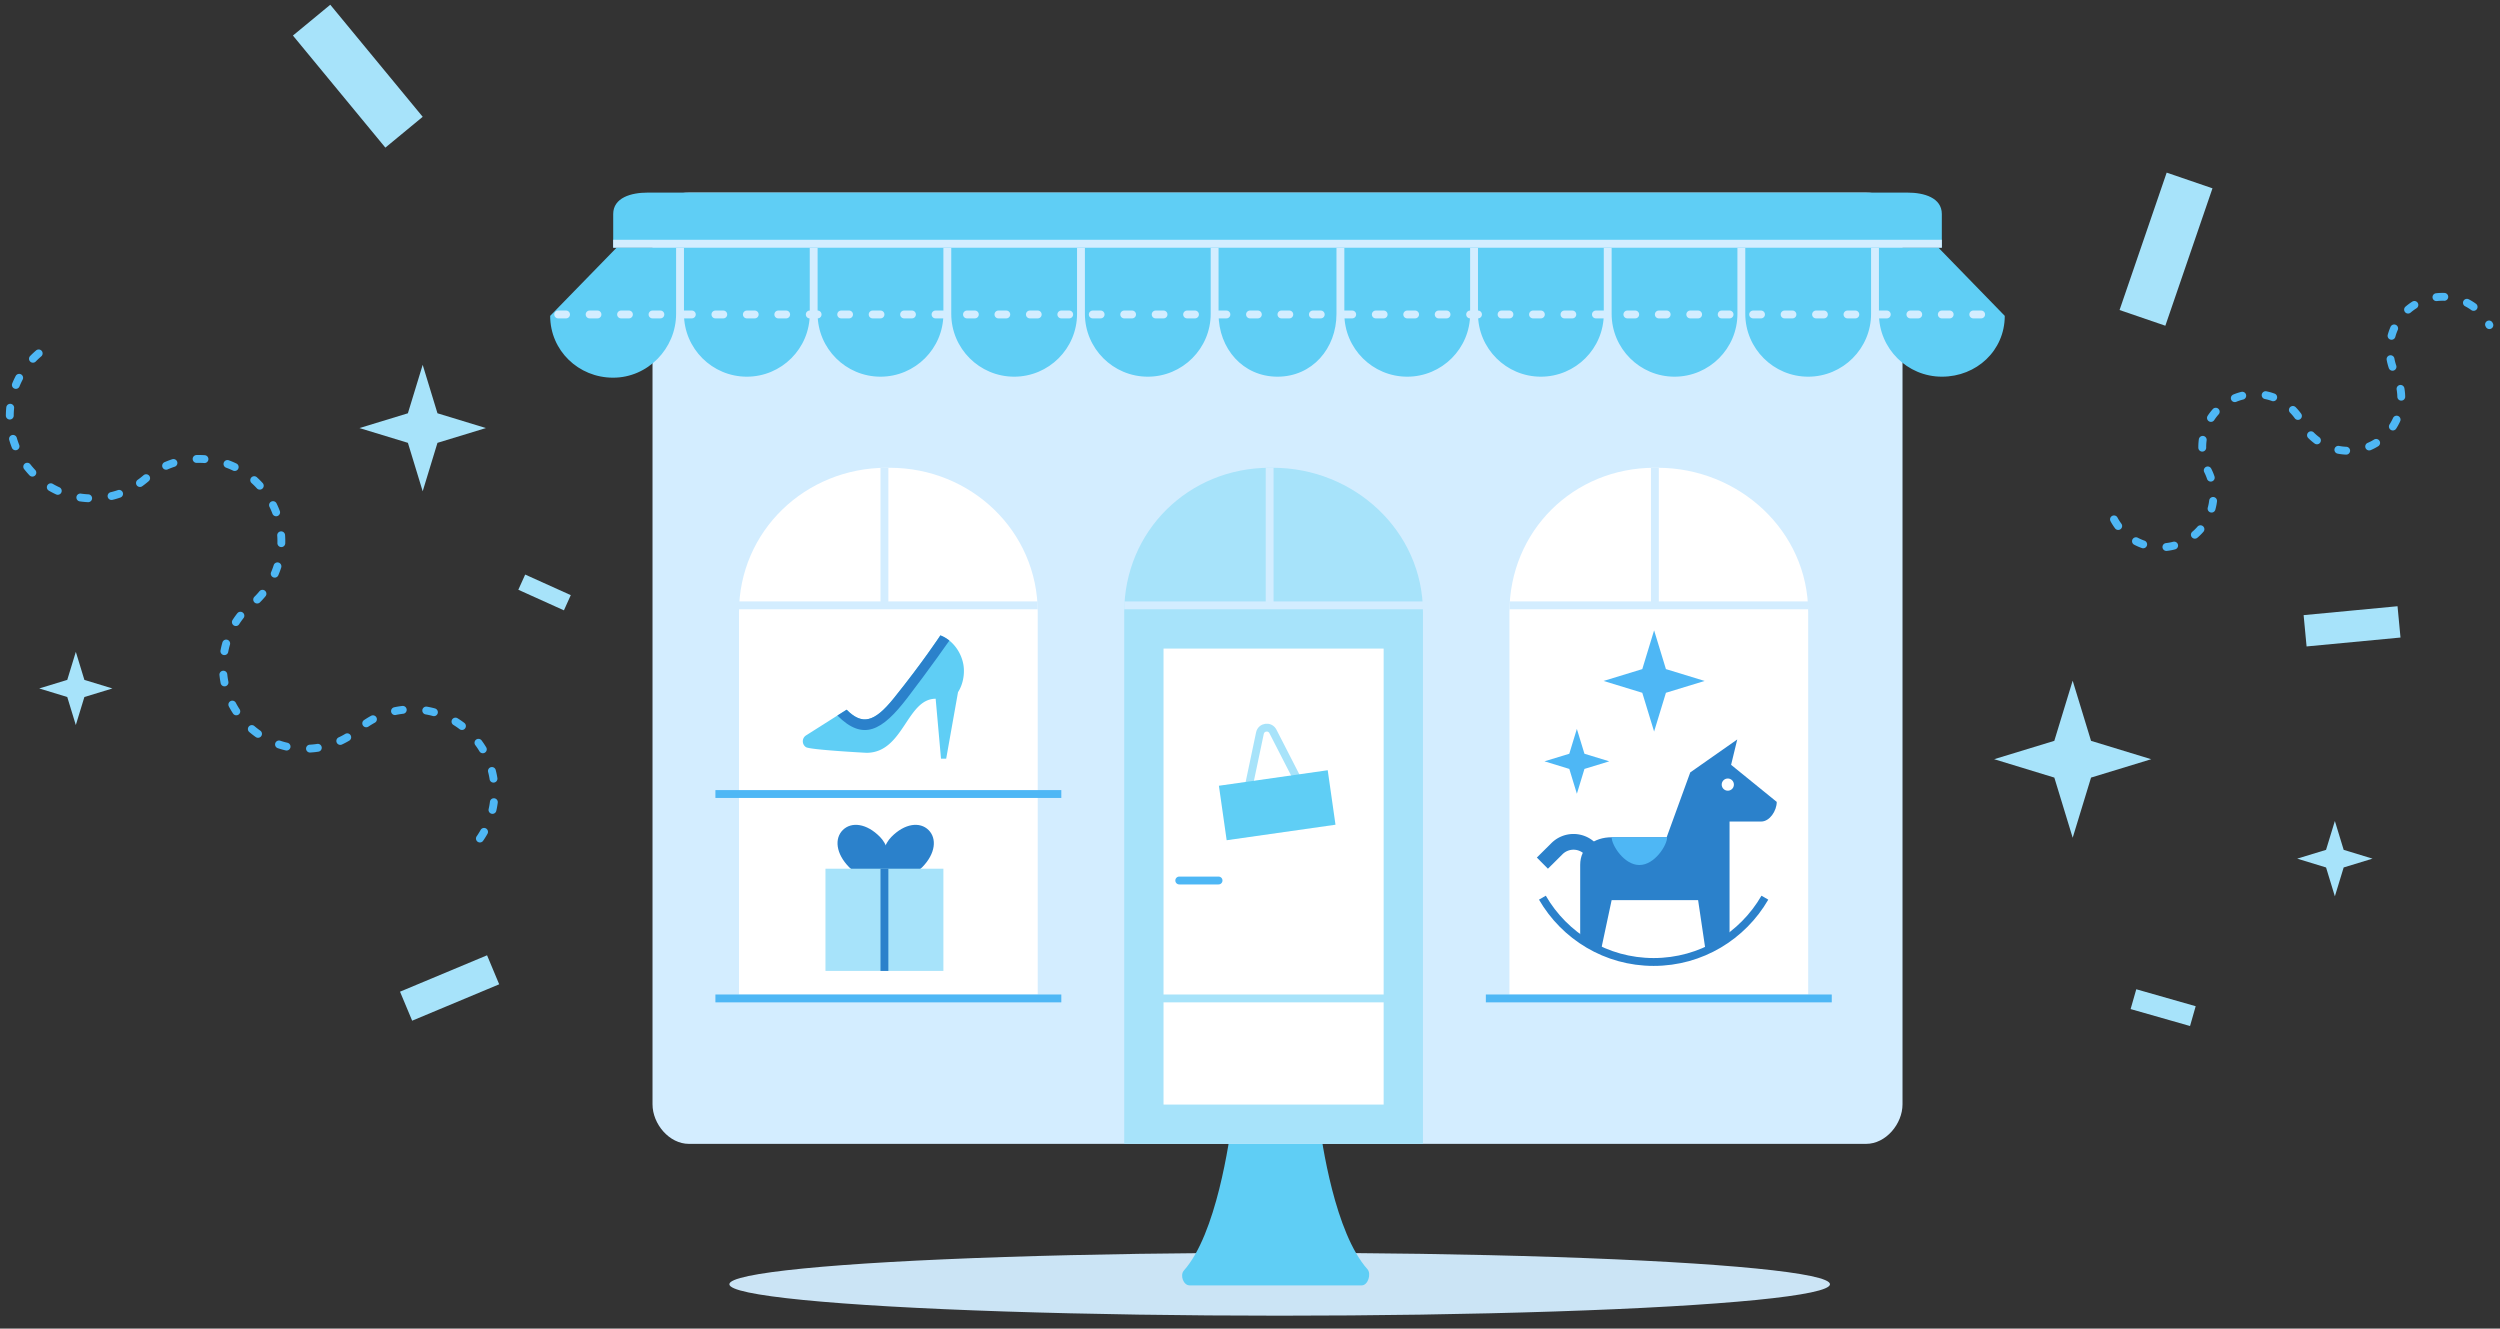 <svg xmlns="http://www.w3.org/2000/svg" width="318" height="169" class="symbol-online-store-special-btn-promotional-clipart" xmlns:xlink="http://www.w3.org/1999/xlink" viewBox="0 0 318 169"><rect x="0" y="0" width="318" height="169" fill="#333333" stroke="none"/><ellipse cx="162.774" cy="163.355" fill="#d3edff" rx="70" ry="4" opacity=".95"/><path fill="#5fcef5" d="M166.806 141.5h-9.085c-.472 0-.872.016-.93.485-.396 3.166-2.08 14.993-6.198 19.622-.53.594-.072 1.893.723 1.893h21.896c.796 0 1.253-1.466.724-2.06-4.118-4.628-5.802-16.03-6.197-19.194-.058-.47-.458-.746-.93-.746z"/><path fill="#a7e3fa" d="M253.655 96.57l7.653-2.336 2.336-7.653 2.337 7.654 7.654 2.337-7.653 2.337-2.336 7.653-2.336-7.653zM292.203 109.22l3.67-1.12 1.122-3.67 1.12 3.67 3.67 1.12-3.67 1.12-1.12 3.672-1.12-3.67zM4.988 87.57l3.567-1.088 1.09-3.567 1.088 3.567 3.567 1.09-3.567 1.088-1.09 3.567-1.088-3.567zM45.724 54.45l6.16-1.88 1.882-6.163 1.88 6.162 6.162 1.88-6.162 1.88-1.88 6.162-1.88-6.162zM65.93 75.017l.873-1.933 5.8 2.617-.872 1.934zM271.014 128.353l.72-2.52 7.557 2.157-.718 2.52zM53.768 14.858l-4.75 3.92L37.26 4.522l4.75-3.92zM275.432 41.433l-5.825-1.998 5.994-17.477 5.826 1.997zM61.954 121.513l1.543 3.69-11.07 4.63-1.544-3.69zM304.966 77.113l.377 3.982-11.946 1.132-.377-3.982z"/><path fill="none" stroke="#4eb7f5" stroke-miterlimit="10" d="M4.92 44.952C.52 48.707-.002 55.318 3.753 59.717s10.366 4.922 14.765 1.167c4.4-3.755 11.01-3.232 14.765 1.167s3.232 11.01-1.167 14.766l-.08-.016c-4.4 3.755-4.923 10.366-1.168 14.765 3.755 4.4 10.366 4.922 14.765 1.167S56.643 89.5 60.398 93.9c3.755 4.4 3.232 11.01-1.167 14.764M268.9 66.064a6.726 6.726 0 0 0 11.942-6.19 6.726 6.726 0 0 1 11.943-6.188l-.022.05a6.726 6.726 0 0 0 11.943-6.19 6.726 6.726 0 0 1 11.943-6.19" stroke-linecap="round" stroke-linejoin="round" stroke-dasharray="1 3"/><defs><path id="a" d="M242 140.465c0 2.505-2.125 5.035-4.627 5.035H87.626c-2.502 0-4.626-2.53-4.626-5.035V28.535c0-2.505 2.125-4.035 4.626-4.035h149.747c2.502 0 4.627 1.53 4.627 4.035v111.93z"/></defs><use fill="#d3edff" xlink:href="#a" overflow="visible"/><path fill="#5fcef5" d="M242.655 24.5H82.357c-2.075 0-4.357.647-4.357 2.724V31.5h169v-4.276c0-2.077-2.27-2.724-4.345-2.724z"/><path fill="#a7e3fa" d="M181 145.5V77.887c0-10.347-8.758-18.387-19.093-18.387h-.383C151.19 59.5 143 67.54 143 77.887V145.5h38z"/><g fill="none" stroke="#d3edff" stroke-miterlimit="10"><path d="M143 77h38M161.5 76.5v-17"/></g><path fill="#FFF" d="M148 82.5h28v44h-28zM148 127.5h28v13h-28z"/><linearGradient id="b" x1="192" x2="230" y1="93" y2="93" gradientUnits="userSpaceOnUse"><stop offset="0" stop-color="#FFF"/><stop offset="1" stop-color="#FFF"/></linearGradient><path fill="url(#b)" d="M230 126.5V77.887c0-10.347-8.818-18.387-19.153-18.387h-.383C200.13 59.5 192 67.54 192 77.887V126.5"/><path fill="none" stroke="#4eb7f5" stroke-miterlimit="10" d="M189 127h44"/><g fill="none" stroke="#d3edff" stroke-miterlimit="10"><path d="M192 77h38M210.5 76.5v-17"/></g><linearGradient id="c" x1="94" x2="132" y1="93" y2="93" gradientUnits="userSpaceOnUse"><stop offset="0" stop-color="#FFF"/><stop offset="1" stop-color="#FFF"/></linearGradient><path fill="url(#c)" d="M132 126.5V77.887c0-10.347-8.502-18.387-18.836-18.387h-.383C102.447 59.5 94 67.54 94 77.887V126.5"/><path fill="none" stroke="#4eb7f5" stroke-miterlimit="10" d="M91 127h44"/><g fill="none" stroke="#d3edff" stroke-miterlimit="10"><path d="M94 77h38M112.5 76.5v-17"/></g><path fill="#2b81cb" d="M111.936 106.456c-1.72-1.75-3.642-1.948-4.724-.882s-.915 2.993.806 4.743c1.72 1.75 5.425 1.595 5.425 1.595s.214-3.706-1.507-5.456z"/><path fill="#2b81cb" d="M113.382 106.456c1.72-1.75 3.642-1.948 4.724-.882s.915 2.993-.806 4.743c-1.72 1.75-5.425 1.595-5.425 1.595s-.214-3.706 1.507-5.456z"/><path fill="#a7e3fa" d="M105 110.5h15v13h-15z"/><path fill="none" stroke="#2b81cb" stroke-miterlimit="10" d="M112.5 110.5v13"/><path fill="none" stroke="#4eb7f5" stroke-miterlimit="10" d="M91 101h44"/><g><defs><path id="d" d="M119.617 80.82s-2.257 3.44-5.933 8.002c-2.484 3.083-4.016 3.43-5.994 1.45l-.006.004-5.156 3.268a.89.89 0 0 0-.008 1.494c.528.344 7.695.72 7.695.72 4.724 0 5.108-6.877 8.8-6.877l.68 7.62h.66l1.504-8.46c.604-.925.88-2.255.694-3.434-.27-1.7-1.434-3.222-2.937-3.787z"/></defs><use fill="#5fcef5" xlink:href="#d" overflow="visible"/><clipPath id="e"><use xlink:href="#d" overflow="visible"/></clipPath><path fill="#2b81cb" d="M106.516 91.018c3.288 3.292 5.69 1.932 8.86-2.196 2.876-3.747 5.4-7.362 5.4-7.362l-.473-2.97-4.533.255-3.404 2.073-7.202 3.837 1.352 6.363z" clip-path="url(#e)"/></g><g><path fill="none" stroke="#2b81cb" stroke-width="2" stroke-miterlimit="10" d="M202.26 107.956a2.983 2.983 0 0 0-4.22 0l-1.848 1.835"/><path fill="none" stroke="#2b81cb" stroke-miterlimit="10" d="M196.192 114.184c2.826 4.89 8.102 8.18 14.15 8.18s11.324-3.29 14.15-8.18"/><path fill="#2b81cb" d="M201 119v-9c0-2.21 1.79-3.5 4-3.5h7l3-8.25 5.978-4.19-.782 3.226L226 102v.02c0 1.094-.886 2.48-1.98 2.48H220V119l-3 2.25-1-6.75h-11l-1.425 6.686L201 119z"/><circle cx="219.777" cy="99.801" r=".776" fill="#FFF"/><path fill="#4eb7f5" d="M212.06 106.5c0 1-1.58 3.53-3.53 3.53S205 107.5 205 106.5h7.06z"/></g><path fill="#4eb7f5" d="M203.974 86.616l4.925-1.506 1.503-4.93 1.504 4.93 4.926 1.506-4.926 1.506-1.504 4.93-1.504-4.93zM196.458 96.84l3.156-.964.963-3.16.964 3.16 3.157.965-3.156.966-.963 3.16-.963-3.16z"/><g><path fill="#5fcef5" d="M205 39.92c0 4.415 3.59 7.994 8 7.994s8-3.58 8-7.994V31.5h-16v8.42zM222 39.92c0 4.415 3.59 7.994 8 7.994s8-3.58 8-7.994V31.5h-16v8.42zM239 39.92c0 4.415 3.6 7.994 8.01 7.994 4.408 0 7.995-3.322 7.995-7.737l-8.44-8.677H239v8.42zM155 39.92c0 4.415 3.09 7.994 7.5 7.994s7.5-3.58 7.5-7.994V31.5h-15v8.42zM171 39.92c0 4.415 3.59 7.994 8 7.994s8-3.58 8-7.994V31.5h-16v8.42zM188 39.92c0 4.415 3.59 7.994 8 7.994s8-3.58 8-7.994V31.5h-16v8.42zM104 39.92c0 4.415 3.59 7.994 8 7.994s8-3.58 8-7.994V31.5h-16v8.42zM121 39.92c0 4.415 3.59 7.994 8 7.994s8-3.58 8-7.994V31.5h-16v8.42zM138 39.92c0 4.415 3.59 7.994 8 7.994s8-3.58 8-7.994V31.5h-16v8.42zM87 39.92c0 4.415 3.59 7.994 8 7.994s8-3.58 8-7.994V31.5H87v8.42zM69.982 40.177c0 4.415 3.6 7.865 8.01 7.865C82.4 48.042 86 44.335 86 39.92V31.5h-7.565l-8.453 8.677z"/><path fill="none" stroke="#d3edff" stroke-miterlimit="10" d="M71 40h183" stroke-linecap="round" stroke-dasharray="1 3"/><path fill="none" stroke="#d3edff" stroke-miterlimit="10" d="M78 31h169"/></g><g><path fill="none" stroke="#a7e3fa" stroke-miterlimit="10" d="M158.837 100.035l1.426-6.778c.172-.816 1.272-.964 1.652-.222l3.134 6.115"/><path fill="#5fcef5" d="M155.044 99.947l13.843-1.973.988 6.93-13.843 1.973z"/></g><path fill="none" stroke="#4eb7f5" stroke-miterlimit="10" d="M150 112h5" stroke-linecap="round" stroke-linejoin="round"/></svg>